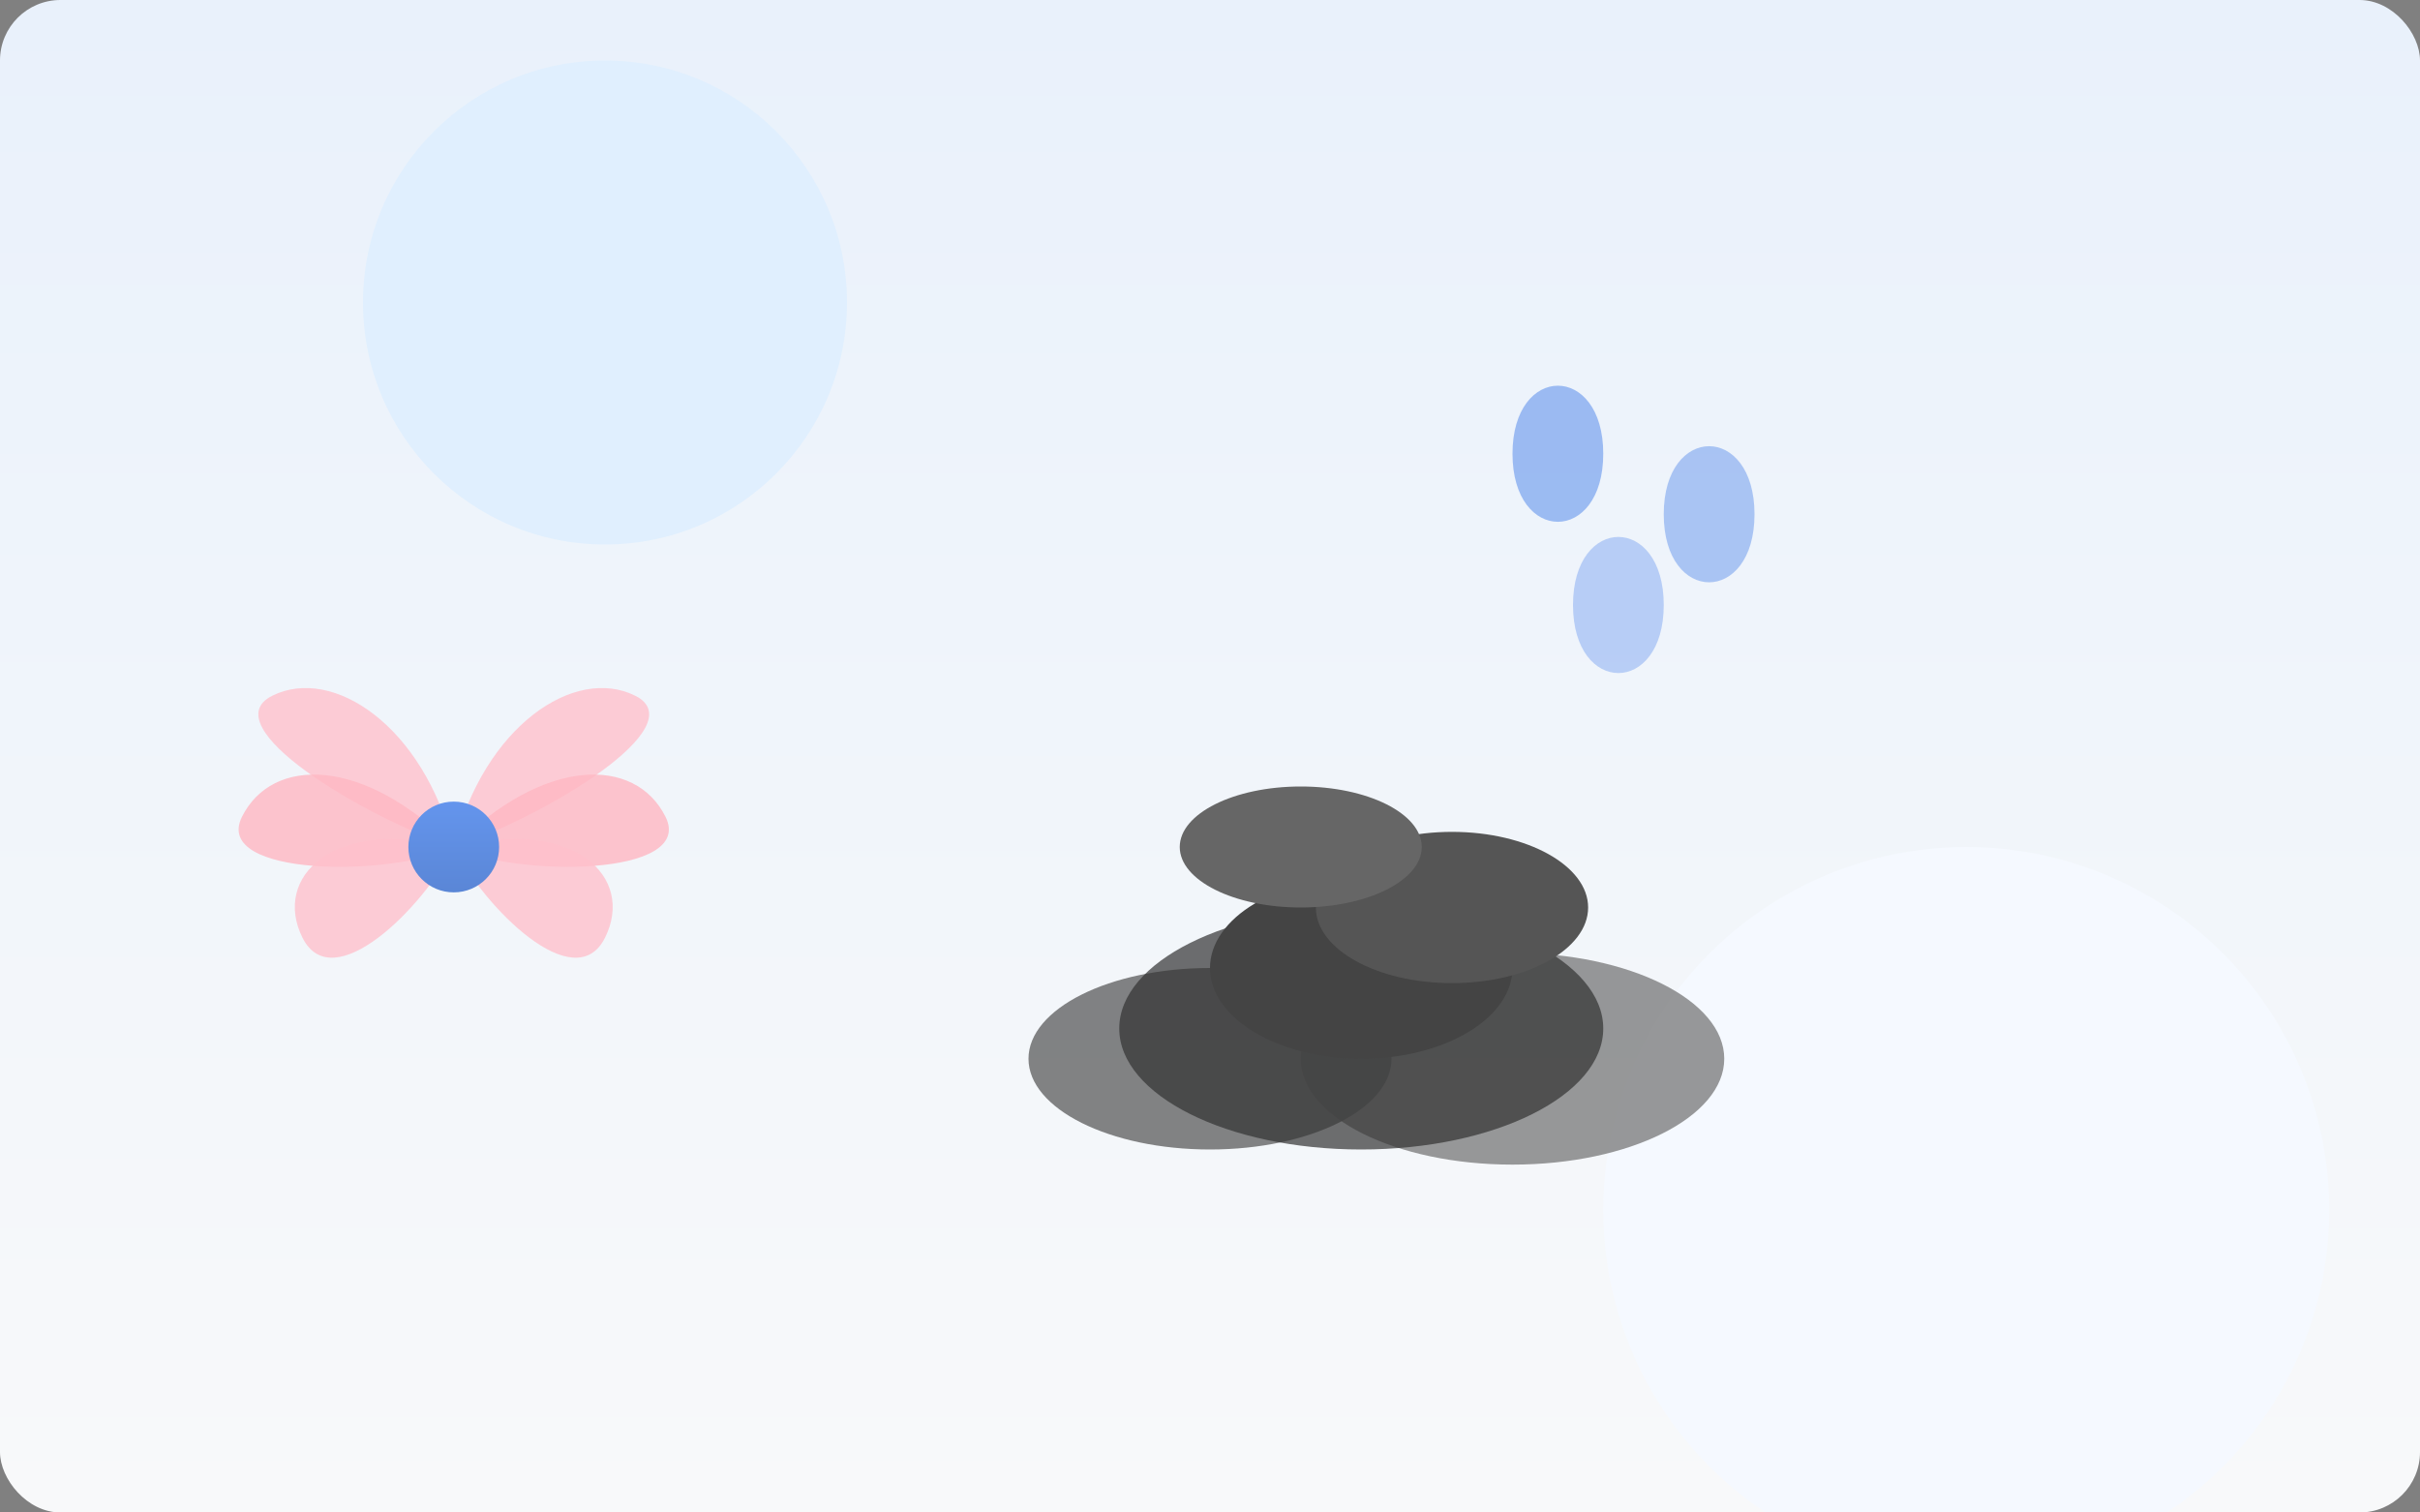 <?xml version="1.0" encoding="UTF-8"?>
<svg width="800px" height="500px" viewBox="0 0 800 500" version="1.1" xmlns="http://www.w3.org/2000/svg" xmlns:xlink="http://www.w3.org/1999/xlink">
    <rect x="0" y="0" width="800" height="500" fill="#808080" stroke="none"/>
    <title>Relax SPA Hero</title>
    <defs>
        <linearGradient x1="50%" y1="0%" x2="50%" y2="100%" id="linearGradient-1">
            <stop stop-color="#E9F1FB" offset="0%"></stop>
            <stop stop-color="#F8F9FA" offset="100%"></stop>
        </linearGradient>
        <linearGradient x1="50%" y1="0%" x2="50%" y2="100%" id="linearGradient-2">
            <stop stop-color="#6495ED" offset="0%"></stop>
            <stop stop-color="#5a86d6" offset="100%"></stop>
        </linearGradient>
    </defs>
    <g stroke="none" stroke-width="1" fill="none" fill-rule="evenodd">
        <rect fill="url(#linearGradient-1)" x="0" y="0" width="800" height="500" rx="20"></rect>
        
        <!-- Decorative elements -->
        <circle fill="#E0EFFE" cx="200" cy="100" r="80"></circle>
        <circle fill="#F5F9FF" cx="650" cy="400" r="120"></circle>
        
        <!-- Spa stones -->
        <g transform="translate(300, 200)">
            <ellipse fill="#515151" cx="100" cy="150" rx="60" ry="30" opacity="0.7"></ellipse>
            <ellipse fill="#6E6E6E" cx="200" cy="150" rx="70" ry="35" opacity="0.7"></ellipse>
            <ellipse fill="#333333" cx="150" cy="140" rx="80" ry="40" opacity="0.7"></ellipse>
            
            <!-- Stones -->
            <ellipse fill="#444444" cx="150" cy="120" rx="50" ry="30"></ellipse>
            <ellipse fill="#555555" cx="180" cy="100" rx="45" ry="25"></ellipse>
            <ellipse fill="#666666" cx="130" cy="80" rx="40" ry="20"></ellipse>
        </g>
        
        <!-- Lotus flower -->
        <g transform="translate(150, 280)">
            <path d="M0,0 C10,-40 40,-60 60,-50 C80,-40 30,-10 0,0 Z" fill="#FFC0CB" opacity="0.8"></path>
            <path d="M0,0 C-10,-40 -40,-60 -60,-50 C-80,-40 -30,-10 0,0 Z" fill="#FFC0CB" opacity="0.8"></path>
            <path d="M0,0 C30,-30 60,-30 70,-10 C80,10 20,10 0,0 Z" fill="#FFB6C1" opacity="0.8"></path>
            <path d="M0,0 C-30,-30 -60,-30 -70,-10 C-80,10 -20,10 0,0 Z" fill="#FFB6C1" opacity="0.8"></path>
            <path d="M0,0 C40,-10 60,10 50,30 C40,50 10,20 0,0 Z" fill="#FFC0CB" opacity="0.8"></path>
            <path d="M0,0 C-40,-10 -60,10 -50,30 C-40,50 -10,20 0,0 Z" fill="#FFC0CB" opacity="0.8"></path>
            <circle fill="url(#linearGradient-2)" cx="0" cy="0" r="15"></circle>
        </g>
        
        <!-- Water drops -->
        <g transform="translate(500, 150)">
            <path d="M0,0 C0,-30 30,-30 30,0 C30,30 0,30 0,0 Z" fill="#6495ED" opacity="0.6"></path>
            <path d="M50,20 C50,-10 80,-10 80,20 C80,50 50,50 50,20 Z" fill="#6495ED" opacity="0.5"></path>
            <path d="M20,50 C20,20 50,20 50,50 C50,80 20,80 20,50 Z" fill="#6495ED" opacity="0.4"></path>
        </g>
    </g>
</svg>
